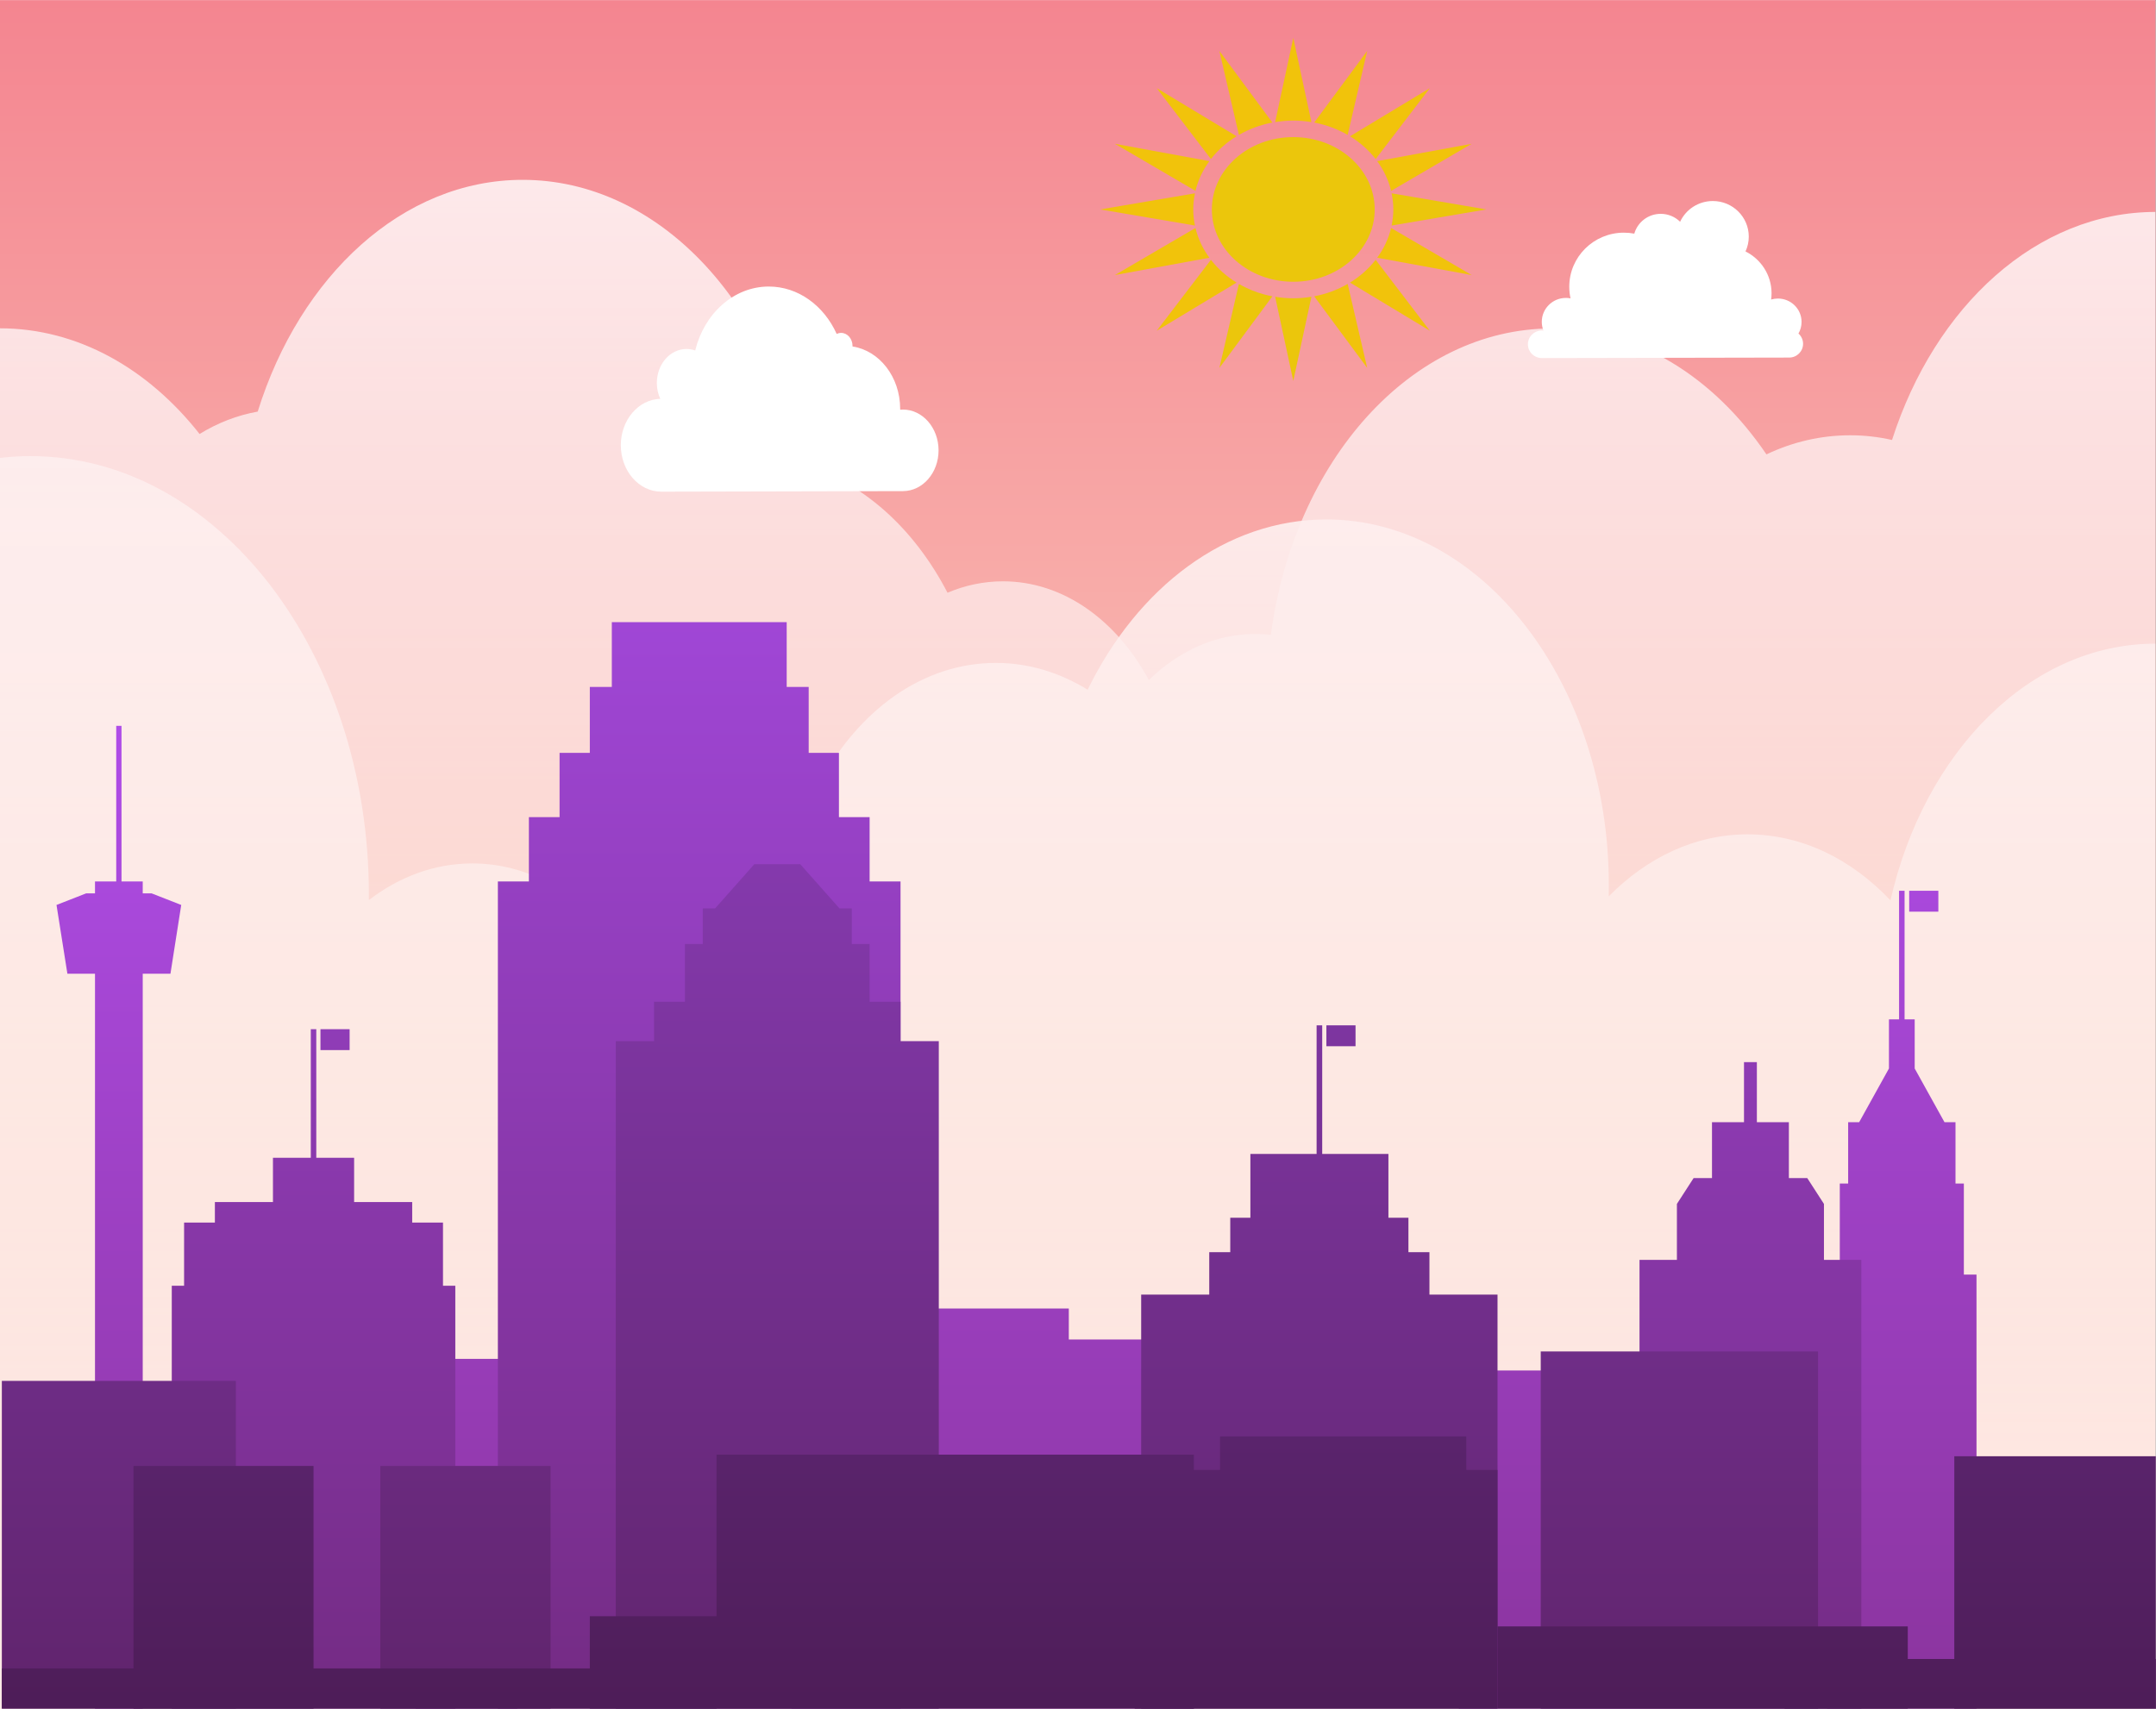 <?xml version="1.0" encoding="UTF-8" standalone="no"?>
<svg
   xmlns:dc="http://purl.org/dc/elements/1.1/"
   xmlns:cc="http://creativecommons.org/ns#"
   xmlns:rdf="http://www.w3.org/1999/02/22-rdf-syntax-ns#"
   xmlns:svg="http://www.w3.org/2000/svg"
   xmlns="http://www.w3.org/2000/svg"
   xmlns:sodipodi="http://sodipodi.sourceforge.net/DTD/sodipodi-0.dtd"
   xmlns:inkscape="http://www.inkscape.org/namespaces/inkscape"
   version="1.1"
   x="0px"
   y="0px"
   width="538.936"
   height="427.26"
   viewBox="0 0 2515.035 1993.878"
   enable-background="new 0 0 2800 2800"
   xml:space="preserve"
   id="svg246"
   sodipodi:docname="sanantonio.svg"
   inkscape:version="1.0.2 (e86c8708, 2021-01-15)"><rect x="0" y="0" width="2515.035" height="1993.878" fill="#333333" stroke="none"/><defs
   id="defs250"><clipPath
     clipPathUnits="userSpaceOnUse"
     id="clipPath1082"><rect
       style="fill:#0000ff;fill-rule:evenodd"
       id="rect1084"
       width="1958.5"
       height="1191.5"
       x="420.8"
       y="672.6" /></clipPath><clipPath
     clipPathUnits="userSpaceOnUse"
     id="clipPath376"><rect
       style="opacity:0.31;fill:#0000ff;fill-rule:evenodd;stroke-width:3.193"
       id="rect378"
       width="1958.4"
       height="1198.411"
       x="420.8"
       y="672.6" /></clipPath></defs><sodipodi:namedview
   pagecolor="#ffffff"
   bordercolor="#666666"
   borderopacity="1"
   objecttolerance="10"
   gridtolerance="10"
   guidetolerance="10"
   inkscape:pageopacity="0"
   inkscape:pageshadow="2"
   inkscape:window-width="1235"
   inkscape:window-height="686"
   id="namedview248"
   showgrid="false"
   inkscape:zoom="0.7984349"
   inkscape:cx="269.44053"
   inkscape:cy="259.33389"
   inkscape:window-x="0"
   inkscape:window-y="23"
   inkscape:window-maximized="0"
   inkscape:current-layer="svg246"
   inkscape:document-rotation="0"
   fit-margin-top="0"
   fit-margin-left="0"
   fit-margin-right="0"
   fit-margin-bottom="0" />
<g
   id="BACKGROUND"
   transform="matrix(1.284,0,0,1.664,-540.404,-1119.05)"
   clip-path="url(#clipPath376)">
	<g
   id="g17">
		<linearGradient
   id="SVGID_1_"
   gradientUnits="userSpaceOnUse"
   x1="-1.8856549e-07"
   y1="1400"
   x2="2800"
   y2="1400">
			<stop
   offset="5.376344e-03"
   style="stop-color:#FFEDC5"
   id="stop10" />
			<stop
   offset="1"
   style="stop-color:#B3C9D5"
   id="stop12" />
		</linearGradient>
		<rect
   fill="url(#SVGID_1_)"
   width="2800"
   height="2800"
   id="rect15"
   clip-path="url(#clipPath1082)"
   style="fill:url(#SVGID_1_)"
   x="0"
   y="0" />
	</g>
	<g
   id="g54">
		<path
   fill="#ffffff"
   d="m 364.2,2239.6 v 0 h 56.5 v 0 c 0,-30.8 24.9,-55.7 55.7,-55.7 30.8,0 55.7,24.9 55.7,55.7 v 0 h 56.5 v 0 c 0,-30.8 24.9,-55.7 55.7,-55.7 30.8,0 55.7,24.9 55.7,55.7 v 0 h 56.5 v 0 c 0,-30.8 24.9,-55.7 55.7,-55.7 30.8,0 55.7,24.9 55.7,55.7 v 0 h 56.5 v 0 c 0,-30.8 24.9,-55.7 55.7,-55.7 30.8,0 55.7,24.9 55.7,55.7 v 0 h 56.5 v 0 c 0,-30.8 24.9,-55.7 55.7,-55.7 30.8,0 55.7,24.9 55.7,55.7 v 0 h 56.5 v 0 c 0,-30.8 24.9,-55.7 55.7,-55.7 30.8,0 55.7,24.9 55.7,55.7 v 0 h 56.5 v 0 c 0,-30.8 24.9,-55.7 55.7,-55.7 30.8,0 55.7,24.9 55.7,55.7 v 0 h 56.5 v 0 c 0,-30.8 24.9,-55.7 55.7,-55.7 30.8,0 55.7,24.9 55.7,55.7 v 0 h 56.5 v 0 c 0,-30.8 24.9,-55.7 55.7,-55.7 30.8,0 55.7,24.9 55.7,55.7 v 0 h 56.5 v 0 c 0,-30.8 24.9,-55.7 55.7,-55.7 30.8,0 55.7,24.9 55.7,55.7 v 0 h 56.5 v 0 c 0,-30.8 24.9,-55.7 55.7,-55.7 30.8,0 55.7,24.9 55.7,55.7 v 0 h 56.5 v 0 c 0,-30.8 24.9,-55.7 55.7,-55.7 30.8,0 55.7,24.9 55.7,55.7 v 0 h 56.5 v 0 c 0,-30.8 24.9,-55.7 55.7,-55.7 v -56.5 0 c -30.8,0 -55.7,-24.9 -55.7,-55.7 0,-30.8 24.9,-55.7 55.7,-55.7 v 0 -56.5 0 c -30.8,0 -55.7,-24.9 -55.7,-55.7 0,-30.8 24.9,-55.7 55.7,-55.7 v 0 -56.5 0 c -30.8,0 -55.7,-24.9 -55.7,-55.7 0,-30.8 24.9,-55.7 55.7,-55.7 v 0 -56.5 0 c -30.8,0 -55.7,-24.9 -55.7,-55.7 0,-30.8 24.9,-55.7 55.7,-55.7 v 0 -56.5 0 c -30.8,0 -55.7,-24.9 -55.7,-55.7 0,-30.8 24.9,-55.7 55.7,-55.7 v 0 -56.5 0 c -30.8,0 -55.7,-24.9 -55.7,-55.7 0,-30.8 24.9,-55.7 55.7,-55.7 v 0 -56.5 0 c -30.8,0 -55.7,-24.9 -55.7,-55.7 0,-30.8 24.9,-55.7 55.7,-55.7 v 0 -56.5 0 c -30.8,0 -55.7,-24.9 -55.7,-55.7 0,-30.8 24.9,-55.7 55.7,-55.7 v 0 -56.7 0 c -30.8,0 -55.7,-24.9 -55.7,-55.7 0,-30.8 24.9,-55.7 55.7,-55.7 v 0 -56.5 c -30.8,0 -55.7,-24.9 -55.7,-55.7 H 2379 c 0,30.8 -24.9,55.7 -55.7,55.7 -30.8,0 -55.7,-24.9 -55.7,-55.7 h -56.5 c 0,30.8 -24.9,55.7 -55.7,55.7 -30.8,0 -55.7,-24.9 -55.7,-55.7 h -56.5 c 0,30.8 -24.9,55.7 -55.7,55.7 -30.8,0 -55.7,-24.9 -55.7,-55.7 h -56.5 c 0,30.8 -24.9,55.7 -55.7,55.7 -30.8,0 -55.7,-24.9 -55.7,-55.7 h -56.5 c 0,30.8 -24.9,55.7 -55.7,55.7 -30.8,0 -55.7,-24.9 -55.7,-55.7 h -56.5 c 0,30.8 -24.9,55.7 -55.7,55.7 -30.8,0 -55.7,-24.9 -55.7,-55.7 h -56.5 c 0,30.8 -24.9,55.7 -55.7,55.7 -30.8,0 -55.7,-24.9 -55.7,-55.7 h -56.5 c 0,30.8 -24.9,55.7 -55.7,55.7 -30.8,0 -55.7,-24.9 -55.7,-55.7 h -56.5 c 0,30.8 -24.9,55.7 -55.7,55.7 -30.8,0 -55.7,-24.9 -55.7,-55.7 H 868 c 0,30.8 -24.9,55.7 -55.7,55.7 -30.8,0 -55.7,-24.9 -55.7,-55.7 h -56.5 c 0,30.8 -24.9,55.7 -55.7,55.7 -30.8,0 -55.7,-24.9 -55.7,-55.7 h -56.5 c 0,30.8 -24.9,55.7 -55.7,55.7 -30.8,0 -55.7,-24.9 -55.7,-55.7 h -56.5 c 0,30.8 -24.9,55.7 -55.7,55.7 v 56.5 c 30.8,0 55.7,24.9 55.7,55.7 0,30.8 -24.9,55.7 -55.7,55.7 v 56.5 c 30.8,0 55.7,24.9 55.7,55.7 0,30.8 -24.9,55.7 -55.7,55.7 v 56.5 c 30.8,0 55.7,24.9 55.7,55.7 0,30.8 -24.9,55.7 -55.7,55.7 v 56.5 c 30.8,0 55.7,24.9 55.7,55.7 0,30.8 -24.9,55.7 -55.7,55.7 v 56.5 c 30.8,0 55.7,24.9 55.7,55.7 0,30.8 -24.9,55.7 -55.7,55.7 v 56.5 c 30.8,0 55.7,24.9 55.7,55.7 0,30.8 -24.9,55.7 -55.7,55.7 v 56.5 c 30.8,0 55.7,24.9 55.7,55.7 0,30.8 -24.9,55.7 -55.7,55.7 v 56.5 c 30.8,0 55.7,24.9 55.7,55.7 0,30.8 -24.9,55.7 -55.7,55.7 v 56.5 c 30.8,0 55.7,24.9 55.7,55.7 0,30.8 -24.9,55.7 -55.7,55.7 v 56.5 c 30.7,0.2 55.6,25.1 55.6,55.9 z"
   id="path19" />
		<g
   id="g32">
			<g
   id="g30">
				<linearGradient
   id="SVGID_2_"
   gradientUnits="userSpaceOnUse"
   x1="1400"
   y1="2127.362"
   x2="1400"
   y2="672.638">
					<stop
   offset="0"
   style="stop-color:#FFFFFF"
   id="stop21" />
					<stop
   offset="0.511"
   style="stop-color:#FBC7BA"
   id="stop23" />
					<stop
   offset="1"
   style="stop-color:#F48590"
   id="stop25" />
				</linearGradient>
				<rect
   x="420.8"
   y="672.6"
   fill="url(#SVGID_2_)"
   width="1958.4"
   height="1454.7"
   id="rect28"
   style="fill:url(#SVGID_2_)" />
			</g>
		</g>
		<g
   opacity="0.8"
   id="g52">
			
				<linearGradient
   id="SVGID_3_"
   gradientUnits="userSpaceOnUse"
   x1="1400"
   y1="1863.879"
   x2="1400"
   y2="798.595"
   gradientTransform="matrix(-1,0,0,1,2800,0)">
				<stop
   offset="0"
   style="stop-color:#FFFFFF;stop-opacity:0"
   id="stop34" />
				<stop
   offset="0.863"
   style="stop-color:#FFFFFF;stop-opacity:0.863"
   id="stop36" />
				<stop
   offset="1"
   style="stop-color:#FFFFFF"
   id="stop38" />
			</linearGradient>
			<path
   fill="url(#SVGID_3_)"
   d="m 602.2,976.8 c 16.4,-7.8 34.1,-13.1 52.8,-15.7 38.4,-95.2 131.7,-162.5 240.7,-162.5 122.6,0 225.3,85 252.4,199.3 55.5,11.6 103,44.7 133.6,90.2 15.9,-5.2 32.8,-8 50.4,-8 54.9,0 103.3,27.4 132.5,69.2 27,-20.3 60.6,-32.3 96.9,-32.3 4.7,0 9.4,0.2 14,0.6 21,-122 127.4,-214.8 255.4,-214.8 77.7,0 147.3,34.2 194.8,88.3 23.7,-8.7 49.4,-13.4 76.1,-13.4 13,0 25.6,1.1 38,3.3 39,-93.9 131.5,-159.9 239.5,-159.9 v 1043 H 420.8 V 902.7 c 70.6,0 134.6,28.2 181.4,74.1 z"
   id="path41"
   style="fill:url(#SVGID_3_)" />
			<linearGradient
   id="SVGID_4_"
   gradientUnits="userSpaceOnUse"
   x1="1400"
   y1="1863.879"
   x2="1400"
   y2="992.274">
				<stop
   offset="0"
   style="stop-color:#FFFFFF;stop-opacity:0"
   id="stop43" />
				<stop
   offset="0.992"
   style="stop-color:#FFFFFF;stop-opacity:0.992"
   id="stop45" />
				<stop
   offset="1"
   style="stop-color:#FFFFFF"
   id="stop47" />
			</linearGradient>
			<path
   fill="url(#SVGID_4_)"
   d="m 2138.4,1303.8 c -35.4,-28.9 -80.6,-46.3 -129.8,-46.3 -47.6,0 -91.4,16.3 -126.2,43.5 0.1,-2.5 0.1,-5.1 0.1,-7.7 0,-141.7 -114.9,-256.6 -256.6,-256.6 -91.3,0 -171.4,47.6 -216.9,119.4 -25.3,-12 -53.5,-18.8 -83.4,-18.8 -66.3,0 -124.7,33.2 -159.8,83.9 -24.4,-10.3 -51.2,-16.1 -79.4,-16.1 -68.9,0 -129.7,34.2 -166.5,86.5 -21.6,-8.8 -45.2,-13.7 -70,-13.7 -34.3,0 -66.4,9.4 -93.9,25.7 0,-1.3 0,-2.5 0,-3.8 0,-169.8 -137.7,-307.5 -307.5,-307.5 -9.4,0 -18.6,0.4 -27.8,1.3 v 870.3 h 1958.5 v -740.1 c -113.9,0 -210.2,75.9 -240.8,180 z"
   id="path50"
   style="fill:url(#SVGID_4_)" />
		</g>
	</g>
</g>
<g
   id="CITYSCAPE"
   transform="matrix(1.283,0,0,1.451,-537.736,-711.064)">
	<g
   id="g232">
		<g
   id="g101">
			<linearGradient
   id="SVGID_5_"
   gradientUnits="userSpaceOnUse"
   x1="1827.638"
   y1="1894.047"
   x2="1827.638"
   y2="968.859">
				<stop
   offset="0"
   style="stop-color:#89339A"
   id="stop57" />
				<stop
   offset="1"
   style="stop-color:#B450F2"
   id="stop59" />
			</linearGradient>
			<rect
   x="1745.5"
   y="1592"
   fill="url(#SVGID_5_)"
   width="164.3"
   height="271.9"
   id="rect62"
   style="fill:url(#SVGID_5_)" />
			<linearGradient
   id="SVGID_6_"
   gradientUnits="userSpaceOnUse"
   x1="1321.734"
   y1="1894.047"
   x2="1321.734"
   y2="968.859">
				<stop
   offset="0"
   style="stop-color:#89339A"
   id="stop64" />
				<stop
   offset="1"
   style="stop-color:#B450F2"
   id="stop66" />
			</linearGradient>
			<polygon
   fill="url(#SVGID_6_)"
   points="1504.6,1863.9 1504.6,1567.1 1390.9,1567.1 1390.9,1542.2 1138.8,1542.2 1138.8,1567.1 1138.8,1863.9 1390.9,1863.9 "
   id="polygon69"
   style="fill:url(#SVGID_6_)" />
			<g
   id="g85">
				<linearGradient
   id="SVGID_7_"
   gradientUnits="userSpaceOnUse"
   x1="2168.266"
   y1="1894.047"
   x2="2168.266"
   y2="968.859">
					<stop
   offset="0"
   style="stop-color:#89339A"
   id="stop71" />
					<stop
   offset="1"
   style="stop-color:#B450F2"
   id="stop73" />
				</linearGradient>
				<rect
   x="2155"
   y="1206.3"
   fill="url(#SVGID_7_)"
   width="26.5"
   height="16.8"
   id="rect76"
   style="fill:url(#SVGID_7_)" />
				<linearGradient
   id="SVGID_8_"
   gradientUnits="userSpaceOnUse"
   x1="2148.296"
   y1="1894.047"
   x2="2148.296"
   y2="968.859">
					<stop
   offset="0"
   style="stop-color:#89339A"
   id="stop78" />
					<stop
   offset="1"
   style="stop-color:#B450F2"
   id="stop80" />
				</linearGradient>
				<polygon
   fill="url(#SVGID_8_)"
   points="2160,1309.7 2150.8,1309.7 2150.8,1206.3 2145.8,1206.3 2145.8,1309.7 2136.6,1309.7 2136.6,1349.2 2109.5,1392.4 2099.5,1392.4 2099.5,1441.7 2091.9,1441.7 2091.9,1514.9 2080.4,1514.9 2080.4,1863.9 2091.9,1863.9 2099.5,1863.9 2197.1,1863.9 2204.7,1863.9 2216.2,1863.9 2216.2,1514.9 2204.7,1514.9 2204.7,1441.7 2197.1,1441.7 2197.1,1392.4 2187.1,1392.4 2160,1349.2 "
   id="polygon83"
   style="fill:url(#SVGID_8_)" />
			</g>
			<linearGradient
   id="SVGID_9_"
   gradientUnits="userSpaceOnUse"
   x1="843.211"
   y1="1894.047"
   x2="843.211"
   y2="968.859">
				<stop
   offset="0"
   style="stop-color:#89339A"
   id="stop87" />
				<stop
   offset="1"
   style="stop-color:#B450F2"
   id="stop89" />
			</linearGradient>
			<rect
   x="797.1"
   y="1582.7"
   fill="url(#SVGID_9_)"
   width="92.3"
   height="281.2"
   id="rect92"
   style="fill:url(#SVGID_9_)" />
			<linearGradient
   id="SVGID_10_"
   gradientUnits="userSpaceOnUse"
   x1="527.207"
   y1="1894.047"
   x2="527.207"
   y2="968.859">
				<stop
   offset="0"
   style="stop-color:#89339A"
   id="stop94" />
				<stop
   offset="1"
   style="stop-color:#B450F2"
   id="stop96" />
			</linearGradient>
			<polygon
   fill="url(#SVGID_10_)"
   points="548.9,1198.8 529.6,1198.8 529.6,1073.7 524.8,1073.7 524.8,1198.8 505.5,1198.8 505.5,1208.4 497.4,1208.4 470.5,1217.7 505.5,1217.7 505.5,1217.7 470.5,1217.7 480.4,1273 505.5,1273 505.5,1863.9 548.9,1863.9 548.9,1273 574.1,1273 583.9,1217.7 548.9,1217.7 583.9,1217.7 557,1208.4 548.9,1208.4 "
   id="polygon99"
   style="fill:url(#SVGID_10_)" />
		</g>
		<g
   id="g133">
			<linearGradient
   id="SVGID_11_"
   gradientUnits="userSpaceOnUse"
   x1="2010.621"
   y1="1894.047"
   x2="2010.621"
   y2="968.859">
				<stop
   offset="0"
   style="stop-color:#722A80"
   id="stop103" />
				<stop
   offset="1"
   style="stop-color:#A147D8"
   id="stop105" />
			</linearGradient>
			<polygon
   fill="url(#SVGID_11_)"
   points="2016.5,1344.1 2004.8,1344.1 2004.8,1392.4 1975.7,1392.4 1975.7,1437.3 1959,1437.3 1943.8,1458.1 1943.8,1503.1 1909.8,1503.1 1909.8,1863.9 1943.8,1863.9 2077.5,1863.9 2111.5,1863.9 2111.5,1503.1 2077.5,1503.1 2077.5,1458.1 2062.3,1437.3 2045.6,1437.3 2045.6,1392.4 2016.5,1392.4 "
   id="polygon108"
   style="fill:url(#SVGID_11_)" />
			<g
   id="g124">
				<linearGradient
   id="SVGID_12_"
   gradientUnits="userSpaceOnUse"
   x1="704.192"
   y1="1894.047"
   x2="704.192"
   y2="968.859">
					<stop
   offset="0"
   style="stop-color:#722A80"
   id="stop110" />
					<stop
   offset="1"
   style="stop-color:#A147D8"
   id="stop112" />
				</linearGradient>
				<polygon
   fill="url(#SVGID_12_)"
   points="706.7,1421 706.7,1317.6 701.7,1317.6 701.7,1421 667.3,1421 667.3,1456.6 614.5,1456.6 614.5,1473.1 586.5,1473.1 586.5,1523.9 575.3,1523.9 575.3,1863.9 586.5,1863.9 614.5,1863.9 667.3,1863.9 741.1,1863.9 793.9,1863.9 821.9,1863.9 833.1,1863.9 833.1,1523.9 821.9,1523.9 821.9,1473.1 793.9,1473.1 793.9,1456.6 741.1,1456.6 741.1,1421 "
   id="polygon115"
   style="fill:url(#SVGID_12_)" />
				<linearGradient
   id="SVGID_13_"
   gradientUnits="userSpaceOnUse"
   x1="723.781"
   y1="1894.047"
   x2="723.781"
   y2="968.859">
					<stop
   offset="0"
   style="stop-color:#722A80"
   id="stop117" />
					<stop
   offset="1"
   style="stop-color:#A147D8"
   id="stop119" />
				</linearGradient>
				<rect
   x="710.5"
   y="1317.6"
   fill="url(#SVGID_13_)"
   width="26.5"
   height="16.8"
   id="rect122"
   style="fill:url(#SVGID_13_)" />
			</g>
			<linearGradient
   id="SVGID_14_"
   gradientUnits="userSpaceOnUse"
   x1="1054.864"
   y1="1894.047"
   x2="1054.864"
   y2="968.859">
				<stop
   offset="0"
   style="stop-color:#722A80"
   id="stop126" />
				<stop
   offset="1"
   style="stop-color:#A147D8"
   id="stop128" />
			</linearGradient>
			<polygon
   fill="url(#SVGID_14_)"
   points="1134.4,1042.4 1134.4,990.3 975.4,990.3 975.4,1042.4 955.4,1042.4 955.4,1095.4 927.9,1095.4 927.9,1147.1 900,1147.1 900,1198.8 871.8,1198.8 871.8,1863.9 900,1863.9 927.9,1863.9 955.4,1863.9 975.4,1863.9 1134.4,1863.9 1154.4,1863.9 1181.9,1863.9 1209.8,1863.9 1237.9,1863.9 1237.9,1198.8 1209.8,1198.8 1209.8,1147.1 1181.9,1147.1 1181.9,1095.4 1154.4,1095.4 1154.4,1042.4 "
   id="polygon131"
   style="fill:url(#SVGID_14_)" />
		</g>
		<g
   id="g179">
			<g
   id="g149">
				<linearGradient
   id="SVGID_15_"
   gradientUnits="userSpaceOnUse"
   x1="1638.341"
   y1="1894.047"
   x2="1638.341"
   y2="968.859">
					<stop
   offset="0"
   style="stop-color:#5E2369"
   id="stop135" />
					<stop
   offset="1"
   style="stop-color:#9040C1"
   id="stop137" />
				</linearGradient>
				<rect
   x="1625.1"
   y="1314.5"
   fill="url(#SVGID_15_)"
   width="26.5"
   height="16.8"
   id="rect140"
   style="fill:url(#SVGID_15_)" />
				<linearGradient
   id="SVGID_16_"
   gradientUnits="userSpaceOnUse"
   x1="1618.712"
   y1="1894.047"
   x2="1618.712"
   y2="968.859">
					<stop
   offset="0"
   style="stop-color:#5E2369"
   id="stop142" />
					<stop
   offset="1"
   style="stop-color:#9040C1"
   id="stop144" />
				</linearGradient>
				<polygon
   fill="url(#SVGID_16_)"
   points="1621.3,1417.9 1621.3,1314.5 1616.2,1314.5 1616.2,1417.9 1556,1417.9 1556,1469.2 1537.7,1469.2 1537.7,1496.9 1518.6,1496.9 1518.6,1531 1456.7,1531 1456.7,1863.9 1518.6,1863.9 1537.7,1863.9 1556,1863.9 1681.5,1863.9 1699.7,1863.9 1718.8,1863.9 1780.7,1863.9 1780.7,1531 1718.8,1531 1718.8,1496.9 1699.7,1496.9 1699.7,1469.2 1681.5,1469.2 1681.5,1417.9 "
   id="polygon147"
   style="fill:url(#SVGID_16_)" />
			</g>
			<linearGradient
   id="SVGID_17_"
   gradientUnits="userSpaceOnUse"
   x1="1125.837"
   y1="1894.047"
   x2="1125.837"
   y2="968.859">
				<stop
   offset="0"
   style="stop-color:#5E2369"
   id="stop151" />
				<stop
   offset="1"
   style="stop-color:#9040C1"
   id="stop153" />
			</linearGradient>
			<polygon
   fill="url(#SVGID_17_)"
   points="1182.4,1220.5 1146.7,1184.9 1105,1184.9 1069.3,1220.5 1058.1,1220.5 1058.1,1249.1 1041.9,1249.1 1041.9,1295.5 1013.8,1295.5 1013.8,1327.2 979,1327.2 979,1863.9 1013.8,1863.9 1041.9,1863.9 1058.1,1863.9 1193.6,1863.9 1209.8,1863.9 1237.9,1863.9 1272.7,1863.9 1272.7,1327.2 1237.9,1327.2 1237.9,1295.5 1209.8,1295.5 1209.8,1249.1 1193.6,1249.1 1193.6,1220.5 "
   id="polygon156"
   style="fill:url(#SVGID_17_)" />
			<linearGradient
   id="SVGID_18_"
   gradientUnits="userSpaceOnUse"
   x1="527.207"
   y1="1894.047"
   x2="527.207"
   y2="968.859">
				<stop
   offset="0"
   style="stop-color:#5E2369"
   id="stop158" />
				<stop
   offset="1"
   style="stop-color:#9040C1"
   id="stop160" />
			</linearGradient>
			<rect
   x="420.8"
   y="1600.4"
   fill="url(#SVGID_18_)"
   width="212.8"
   height="263.4"
   id="rect163"
   style="fill:url(#SVGID_18_)" />
			<linearGradient
   id="SVGID_19_"
   gradientUnits="userSpaceOnUse"
   x1="842.273"
   y1="1894.047"
   x2="842.273"
   y2="968.859">
				<stop
   offset="0"
   style="stop-color:#5E2369"
   id="stop165" />
				<stop
   offset="1"
   style="stop-color:#9040C1"
   id="stop167" />
			</linearGradient>
			<rect
   x="764.9"
   y="1668.8"
   fill="url(#SVGID_19_)"
   width="154.8"
   height="195.1"
   id="rect170"
   style="fill:url(#SVGID_19_)" />
			<linearGradient
   id="SVGID_20_"
   gradientUnits="userSpaceOnUse"
   x1="1946.049"
   y1="1894.047"
   x2="1946.049"
   y2="968.859">
				<stop
   offset="0"
   style="stop-color:#5E2369"
   id="stop172" />
				<stop
   offset="1"
   style="stop-color:#9040C1"
   id="stop174" />
			</linearGradient>
			<rect
   x="1820"
   y="1576.7"
   fill="url(#SVGID_20_)"
   width="252.1"
   height="287.2"
   id="rect177"
   style="fill:url(#SVGID_20_)" />
		</g>
		<g
   id="g230">
			<linearGradient
   id="SVGID_21_"
   gradientUnits="userSpaceOnUse"
   x1="1615.748"
   y1="1894.047"
   x2="1615.748"
   y2="968.859">
				<stop
   offset="0"
   style="stop-color:#4C1C55"
   id="stop181" />
				<stop
   offset="1"
   style="stop-color:#8139AD"
   id="stop183" />
			</linearGradient>
			<polygon
   fill="url(#SVGID_21_)"
   points="1528.4,1863.9 1752.3,1863.9 1780.7,1863.9 1780.7,1672 1752.3,1672 1752.3,1645.1 1528.4,1645.1 1528.4,1672 1450.8,1672 1450.8,1863.9 "
   id="polygon186"
   style="fill:url(#SVGID_21_)" />
			<linearGradient
   id="SVGID_22_"
   gradientUnits="userSpaceOnUse"
   x1="622.333"
   y1="1894.047"
   x2="622.333"
   y2="968.859">
				<stop
   offset="0"
   style="stop-color:#4C1C55"
   id="stop188" />
				<stop
   offset="1"
   style="stop-color:#8139AD"
   id="stop190" />
			</linearGradient>
			<rect
   x="540.5"
   y="1668.8"
   fill="url(#SVGID_22_)"
   width="163.7"
   height="195.1"
   id="rect193"
   style="fill:url(#SVGID_22_)" />
			<linearGradient
   id="SVGID_23_"
   gradientUnits="userSpaceOnUse"
   x1="745.686"
   y1="1894.047"
   x2="745.686"
   y2="968.859">
				<stop
   offset="0"
   style="stop-color:#4C1C55"
   id="stop195" />
				<stop
   offset="1"
   style="stop-color:#8139AD"
   id="stop197" />
			</linearGradient>
			<rect
   x="420.8"
   y="1831.6"
   fill="url(#SVGID_23_)"
   width="649.8"
   height="32.3"
   id="rect200"
   style="fill:url(#SVGID_23_)" />
			<linearGradient
   id="SVGID_24_"
   gradientUnits="userSpaceOnUse"
   x1="2287.607"
   y1="1894.047"
   x2="2287.607"
   y2="968.859">
				<stop
   offset="0"
   style="stop-color:#4C1C55"
   id="stop202" />
				<stop
   offset="1"
   style="stop-color:#8139AD"
   id="stop204" />
			</linearGradient>
			<rect
   x="2196"
   y="1661"
   fill="url(#SVGID_24_)"
   width="183.2"
   height="202.9"
   id="rect207"
   style="fill:url(#SVGID_24_)" />
			<linearGradient
   id="SVGID_25_"
   gradientUnits="userSpaceOnUse"
   x1="2210.442"
   y1="1894.047"
   x2="2210.442"
   y2="968.859">
				<stop
   offset="0"
   style="stop-color:#4C1C55"
   id="stop209" />
				<stop
   offset="1"
   style="stop-color:#8139AD"
   id="stop211" />
			</linearGradient>
			<rect
   x="2041.7"
   y="1824"
   fill="url(#SVGID_25_)"
   width="337.5"
   height="39.9"
   id="rect214"
   style="fill:url(#SVGID_25_)" />
			<linearGradient
   id="SVGID_26_"
   gradientUnits="userSpaceOnUse"
   x1="1967.178"
   y1="1894.047"
   x2="1967.178"
   y2="968.859">
				<stop
   offset="0"
   style="stop-color:#4C1C55"
   id="stop216" />
				<stop
   offset="1"
   style="stop-color:#8139AD"
   id="stop218" />
			</linearGradient>
			<rect
   x="1780.7"
   y="1797.8"
   fill="url(#SVGID_26_)"
   width="373"
   height="66.1"
   id="rect221"
   style="fill:url(#SVGID_26_)" />
			<linearGradient
   id="SVGID_27_"
   gradientUnits="userSpaceOnUse"
   x1="1229.996"
   y1="1894.047"
   x2="1229.996"
   y2="968.859">
				<stop
   offset="0"
   style="stop-color:#4C1C55"
   id="stop223" />
				<stop
   offset="1"
   style="stop-color:#8139AD"
   id="stop225" />
			</linearGradient>
			<polygon
   fill="url(#SVGID_27_)"
   points="1504.6,1863.9 1504.6,1659.7 1070.6,1659.7 1070.6,1789.6 955.4,1789.6 955.4,1863.9 1070.6,1863.9 1120.3,1863.9 "
   id="polygon228"
   style="fill:url(#SVGID_27_)" />
		</g>
	</g>
</g>

<g
   class="sun"
   id="g2404"
   transform="matrix(2.633,0,0,2.339,-3435.712,-1193.605)"><path
     d="m 1921.402,622.808 41.993,-8.037 -41.993,-8.039 c 0.479,2.611 0.764,5.289 0.764,8.039 0,2.748 -0.285,5.427 -0.764,8.037"
     style="fill:#ebc60c;fill-opacity:1;fill-rule:nonzero;stroke:none;stroke-width:0.133"
     id="path1864" /><path
     d="m 1845.106,693.81 23.483,-35.701 c -5.376,-1.143 -10.379,-3.271 -14.84,-6.169 l -8.643,41.871"
     style="fill:#ebc60c;fill-opacity:1;fill-rule:nonzero;stroke:none;stroke-width:0.133"
     id="path1876" /><path
     d="m 1869.806,658.328 8.039,41.993 8.037,-41.993 c -2.611,0.479 -5.289,0.764 -8.037,0.764 -2.749,0 -5.428,-0.285 -8.039,-0.764"
     style="fill:#ebc60c;fill-opacity:1;fill-rule:nonzero;stroke:none;stroke-width:0.133"
     id="path1888" /><path
     d="m 1913.921,614.771 c 0,19.924 -16.152,36.076 -36.076,36.076 -19.924,0 -36.076,-16.152 -36.076,-36.076 0,-19.924 16.152,-36.076 36.076,-36.076 19.924,0 36.076,16.152 36.076,36.076"
     style="fill:#ebc60c;fill-opacity:1;fill-rule:nonzero;stroke:none;stroke-width:0.133"
     id="path1890" /><path
     d="m 1834.286,606.732 -41.993,8.039 41.993,8.037 c -0.479,-2.611 -0.764,-5.289 -0.764,-8.037 0,-2.749 0.285,-5.428 0.764,-8.039"
     style="fill:#f1c30b;fill-opacity:1;fill-rule:nonzero;stroke:none;stroke-width:0.133"
     id="path1892" /><path
     d="m 1956.884,582.031 -41.871,8.644 c 2.899,4.461 5.027,9.464 6.169,14.84 l 35.701,-23.484"
     style="fill:#f1c30b;fill-opacity:1;fill-rule:nonzero;stroke:none;stroke-width:0.133"
     id="path1894" /><path
     d="m 1956.884,647.51 -35.701,-23.484 c -1.143,5.376 -3.271,10.379 -6.169,14.84 l 41.871,8.644"
     style="fill:#f1c30b;fill-opacity:1;fill-rule:nonzero;stroke:none;stroke-width:0.133"
     id="path1896" /><path
     d="m 1852.716,578.279 -35.365,-24.003 24.003,35.365 c 3.065,-4.444 6.919,-8.297 11.363,-11.363"
     style="fill:#f1c30b;fill-opacity:1;fill-rule:nonzero;stroke:none;stroke-width:0.133"
     id="path1900" /><path
     d="m 1914.337,589.642 24.001,-35.365 -35.365,24.003 c 4.444,3.065 8.297,6.919 11.364,11.363"
     style="fill:#f1c30b;fill-opacity:1;fill-rule:nonzero;stroke:none;stroke-width:0.133"
     id="path1902" /><path
     d="m 1841.353,639.899 -24.003,35.365 35.365,-24.001 c -4.444,-3.067 -8.297,-6.92 -11.363,-11.364"
     style="fill:#f1c30b;fill-opacity:1;fill-rule:nonzero;stroke:none;stroke-width:0.133"
     id="path1904" /><path
     d="m 1885.882,571.212 -8.037,-41.993 -8.039,41.993 c 2.611,-0.479 5.289,-0.764 8.039,-0.764 2.748,0 5.427,0.285 8.037,0.764"
     style="fill:#f1c30b;fill-opacity:1;fill-rule:nonzero;stroke:none;stroke-width:0.133"
     id="path1906" /><path
     d="m 1845.106,535.731 8.643,41.871 c 4.461,-2.897 9.464,-5.027 14.84,-6.169 l -23.483,-35.701"
     style="fill:#f1c30b;fill-opacity:1;fill-rule:nonzero;stroke:none;stroke-width:0.133"
     id="path1908" /><path
     d="m 1910.584,535.731 -23.483,35.701 c 5.375,1.143 10.379,3.272 14.839,6.169 l 8.644,-41.871"
     style="fill:#f1c30b;fill-opacity:1;fill-rule:nonzero;stroke:none;stroke-width:0.133"
     id="path1912" /><path
     d="m 1910.584,693.81 -8.644,-41.871 c -4.46,2.899 -9.464,5.027 -14.839,6.169 l 23.483,35.701"
     style="fill:#f1c30b;fill-opacity:1;fill-rule:nonzero;stroke:none;stroke-width:0.133"
     id="path1914" /><path
     d="m 1798.805,647.51 41.871,-8.644 c -2.897,-4.461 -5.027,-9.464 -6.169,-14.84 l -35.701,23.484"
     style="fill:#f1c30b;fill-opacity:1;fill-rule:nonzero;stroke:none;stroke-width:0.133"
     id="path1916" /><path
     d="m 1902.973,651.263 35.365,24.001 -24.001,-35.365 c -3.067,4.444 -6.92,8.297 -11.364,11.364"
     style="fill:#f1c30b;fill-opacity:1;fill-rule:nonzero;stroke:none;stroke-width:0.133"
     id="path1918" /><path
     d="m 1798.805,582.031 35.701,23.484 c 1.143,-5.376 3.272,-10.379 6.169,-14.84 l -41.871,-8.644"
     style="fill:#f1c30b;fill-opacity:1;fill-rule:nonzero;stroke:none;stroke-width:0.133"
     id="path1920" /></g>
   <path
   class="cloud-left"
   d="m 1053.287,477.866 c -1.089,0 -2.166,0.085 -3.235,0.153 0,-0.375 0.011,-0.759 0.011,-1.136 -0.075,-37.21 -24.258,-67.874 -55.575,-72.634 0,-0.205 0,-0.435 0,-0.648 0,-8.421 -5.978,-15.216 -13.32,-15.199 -1.828,0.009 -3.571,0.426 -5.154,1.193 -14.841,-32.903 -44.828,-55.36 -79.375,-55.282 -40.828,0.094 -75.189,31.64 -85.649,74.59 -3.24,-1.141 -6.69,-1.758 -10.262,-1.75 -19.093,0.085 -34.539,17.808 -34.501,39.708 0,6.66 1.471,12.953 4.022,18.459 -25.588,0.75 -46.108,24.756 -46.057,54.248 0.074,29.924 21.259,54.129 47.367,54.07 26.113,-0.085 264.224,-0.597 281.872,-0.639 22.932,-0.085 41.479,-21.392 41.434,-47.668 -0.075,-26.264 -18.667,-47.52 -41.599,-47.468"
   style="fill:#ffffff;fill-opacity:1;fill-rule:nonzero;stroke:none;stroke-width:1.062"
   id="path2722" />
   <path
   class="cloud-right"
   d="m 2097.934,389.16 c 2.325,-4.014 3.651,-8.651 3.641,-13.611 0,-15.069 -12.395,-27.263 -27.635,-27.233 -2.735,0.006 -5.378,0.407 -7.874,1.147 0.336,-2.426 0.501,-4.916 0.501,-7.431 -0.069,-21.296 -12.401,-39.708 -30.385,-48.669 2.459,-5.299 3.829,-11.185 3.817,-17.403 -0.069,-22.916 -18.864,-41.47 -42.035,-41.424 -16.895,0.068 -31.439,9.954 -38.052,24.204 -5.811,-5.718 -13.832,-9.259 -22.677,-9.242 -14.655,0 -26.985,9.8 -30.764,23.103 -3.962,-0.753 -8.053,-1.152 -12.242,-1.144 -35.21,0.075 -63.694,28.363 -63.624,63.208 0,4.616 0.521,9.113 1.481,13.437 -1.757,-0.333 -3.56,-0.509 -5.416,-0.502 -15.569,0 -28.16,12.536 -28.129,27.949 0,3.594 0.709,7.031 1.969,10.187 -0.638,-0.075 -1.29,-0.115 -1.949,-0.115 -8.974,0 -16.225,7.227 -16.207,16.097 0,8.869 7.298,16.05 16.272,16.032 8.965,0 280.076,-0.55 288.51,-0.563 8.965,0 16.223,-7.227 16.205,-16.097 0,-4.742 -2.095,-9.001 -5.403,-11.927"
   style="fill:#ffffff;fill-opacity:1;fill-rule:nonzero;stroke:none;stroke-width:0.91"
   id="path2726" /></svg>
